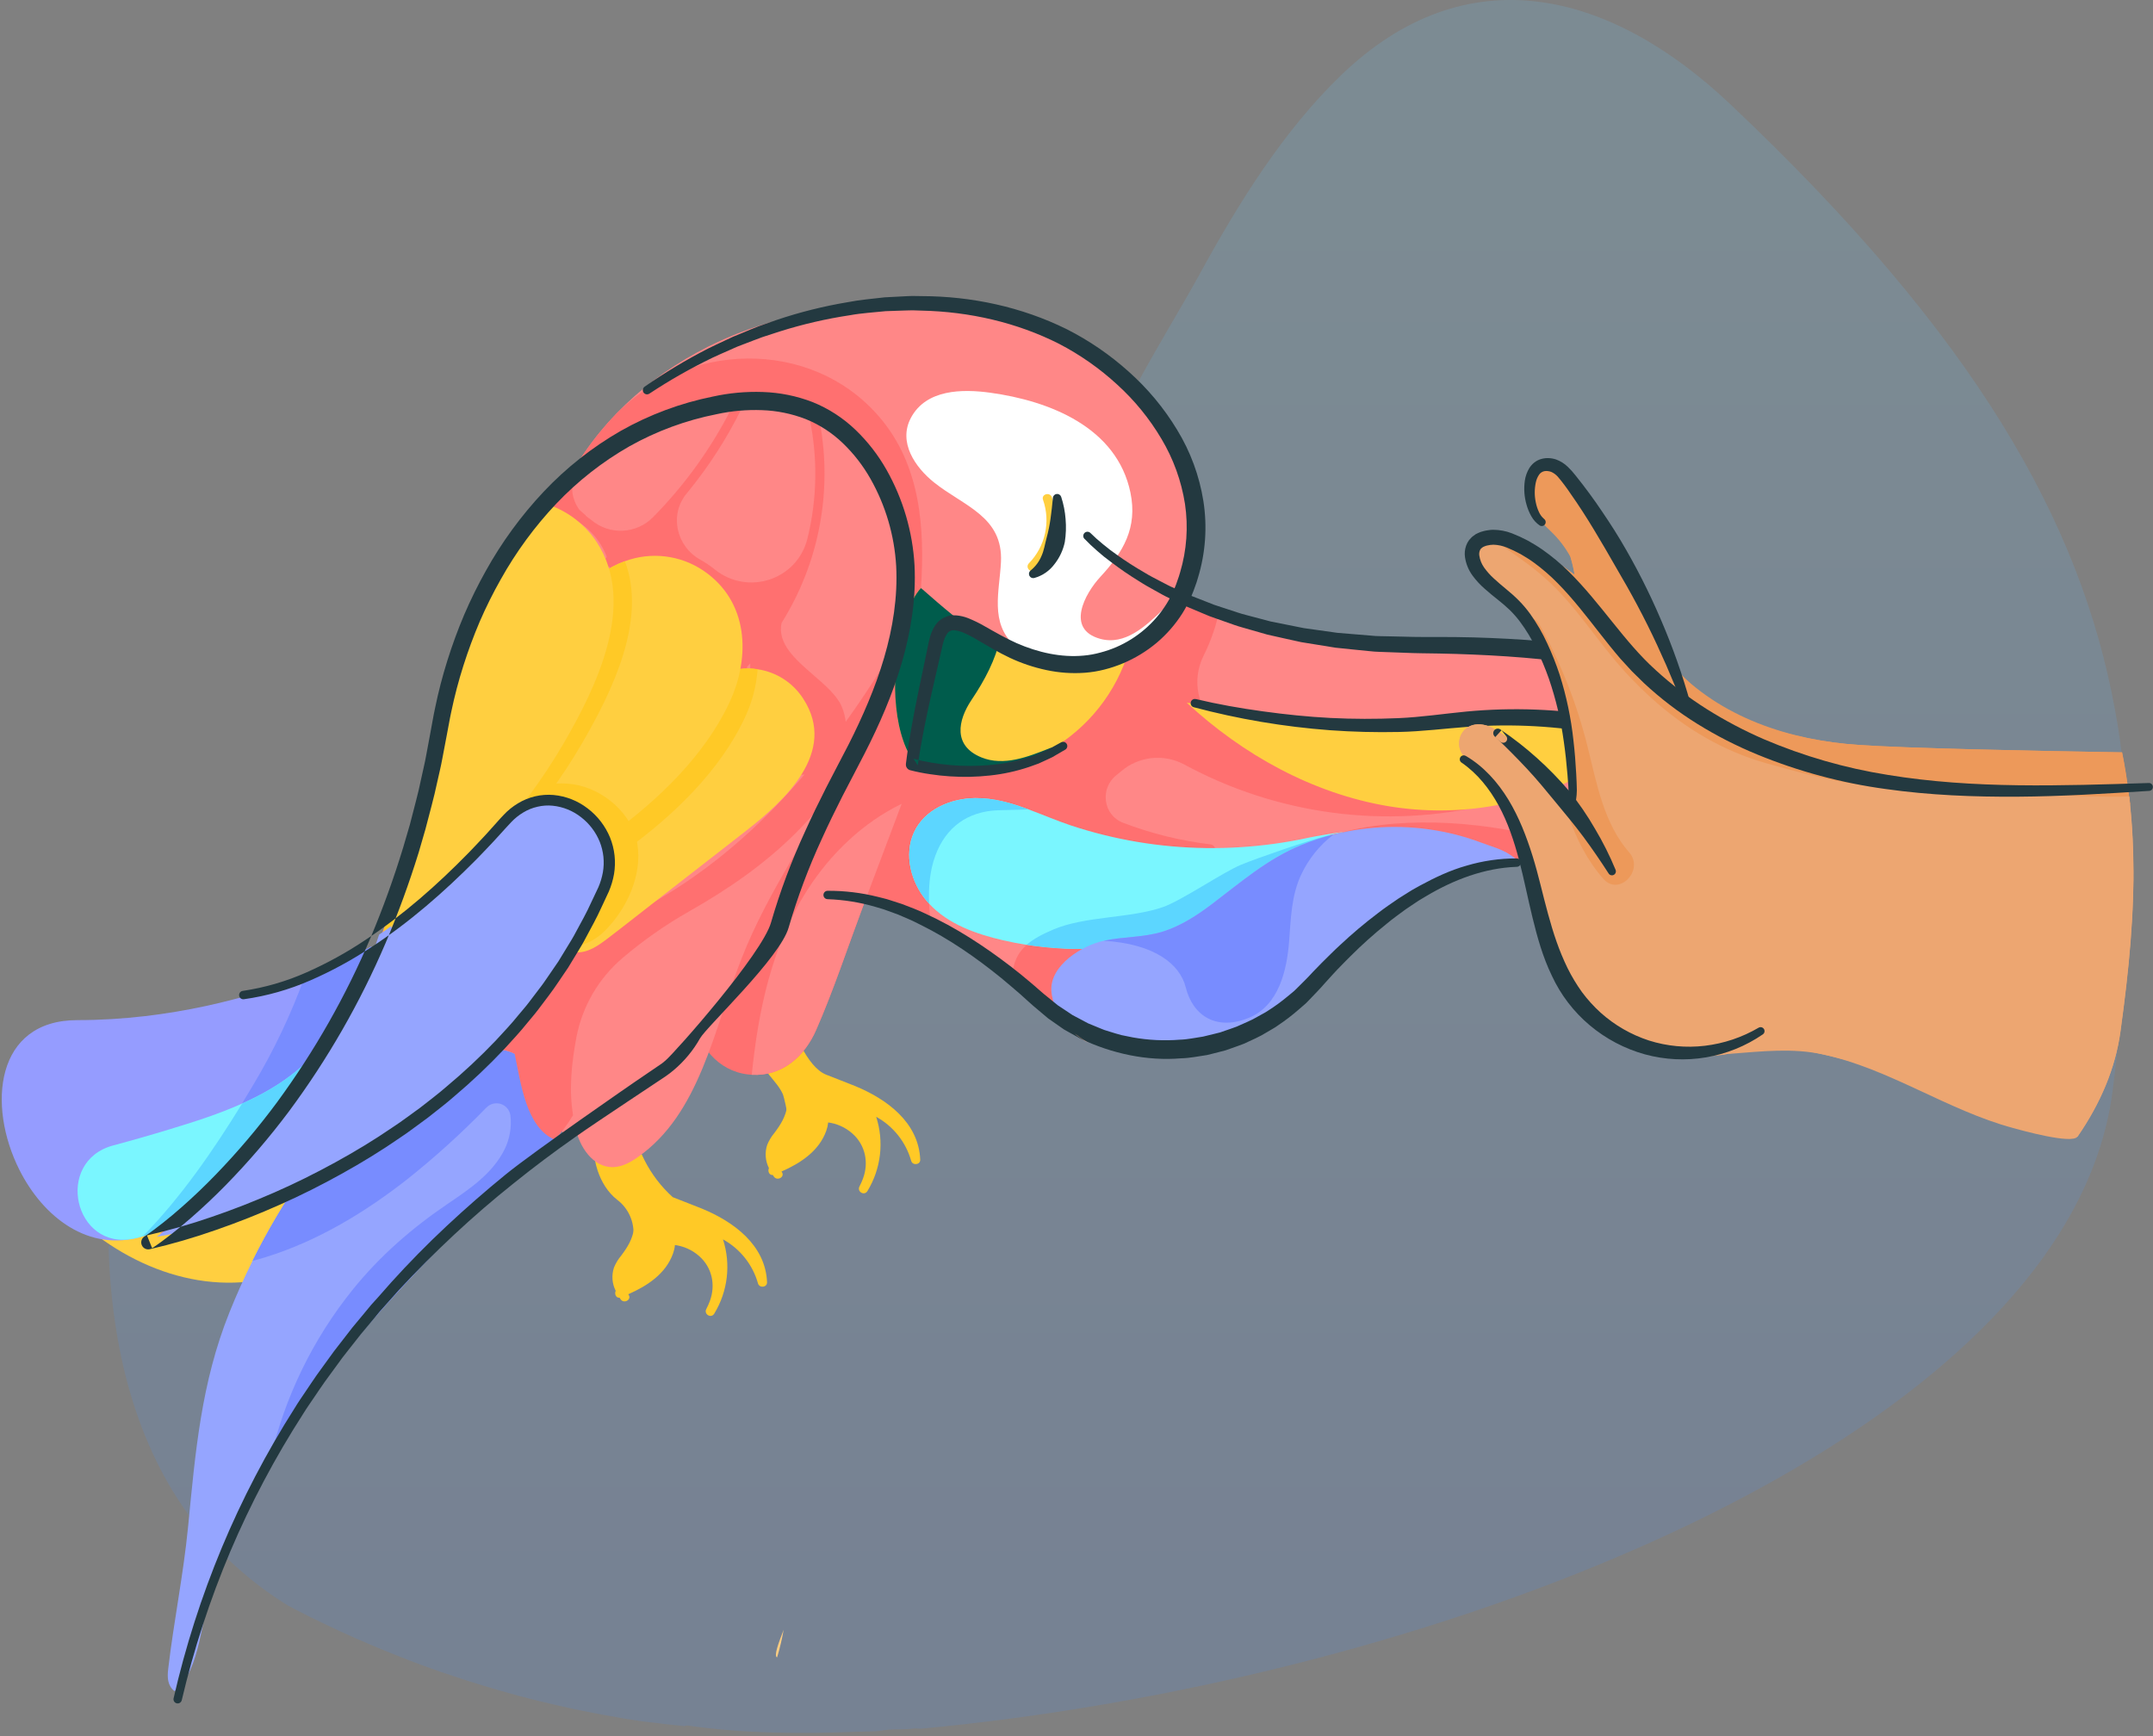 <svg width="372" height="300" viewBox="0 0 372 300" fill="none" xmlns="http://www.w3.org/2000/svg">
<rect x="0" y="0" width="372" height="300" fill="#808080" stroke="none"/>
<path opacity="0.152" fill-rule="evenodd" clip-rule="evenodd" d="M367.738 156.905C367.697 158.617 367.611 160.333 367.525 162.062C367.175 168.795 366.556 175.631 365.728 182.674C365.516 184.577 365.277 186.463 365.038 188.377C363.957 196.992 360.769 205.234 355.865 213.072C326.855 259.391 237.1 291.443 159.133 298.718C158.783 298.751 158.444 298.652 158.093 298.685C156.773 298.809 155.483 298.85 154.159 298.85C153.175 298.85 152.194 299.119 151.21 299.164C150.225 299.21 149.271 299.206 148.316 299.239C137.961 299.652 128.128 299.528 118.858 298.172H118.69C118.537 298.172 118.366 298.279 118.213 298.267C116.568 298.081 114.924 297.949 113.309 297.713C112.888 297.667 112.481 297.638 112.06 297.576L110.975 297.444C110.3 297.336 109.625 297.25 108.965 297.142C108.894 297.142 108.812 297.117 108.712 297.101L108.376 297.055L107.31 296.869C105.37 296.542 103.446 296.183 101.563 295.81C101.142 295.715 100.736 295.641 100.325 295.562C98.949 295.281 97.585 294.987 96.224 294.661C95.97 294.615 95.716 294.553 95.478 294.491C94.102 294.181 92.737 293.838 91.376 293.494C91.067 293.416 90.742 293.337 90.436 293.246C90.213 293.184 90 293.139 89.791 293.089C89.355 292.965 88.934 292.853 88.512 292.729C87.092 292.34 85.675 291.935 84.269 291.513C81.853 290.798 79.466 290.033 77.076 289.206C76.796 289.111 76.528 289.02 76.259 288.941C75.67 288.738 75.092 288.527 74.518 288.316C73.28 287.878 72.046 287.427 70.823 286.96L68.585 286.071C67.041 285.479 65.509 284.83 63.976 284.185C63.26 283.887 62.556 283.577 61.855 283.267C61.687 283.205 61.519 283.126 61.347 283.048L60.84 282.812C60.195 282.531 59.546 282.237 58.916 281.956C57.876 281.472 56.865 280.988 55.855 280.508C54.322 279.793 52.793 279.028 51.276 278.234C50.742 277.952 50.22 277.688 49.702 277.406C43.519 273.587 37.969 268.623 33.295 262.729C23.402 249.644 19.245 232.832 18.752 215.317C25.595 215.284 72.642 201.591 75.368 200.408C77.769 199.366 80.13 198.274 82.453 197.166C91.418 192.793 100.093 187.723 108.413 181.992C117.494 175.71 126.212 168.804 134.515 161.313C146.556 150.561 158.007 138.737 169.567 126.288C177.7 117.516 195.374 117.748 197.761 103.339C199.025 95.721 195.33 88.724 188.04 88.008C190.076 75.059 200.949 58.918 207.173 47.561C213.985 35.096 221.67 22.71 231.645 13.065C253.321 -7.907 278.103 -1.658 298.795 17.85C341.442 58.107 359.478 90.25 365.407 122.504C366.052 125.978 366.56 129.423 366.899 132.88C366.985 133.488 367.041 134.063 367.097 134.659C367.447 138.29 367.671 141.921 367.757 145.581C367.784 146.546 367.798 147.511 367.798 148.476C367.865 151.28 367.824 154.068 367.738 156.905Z" fill="url(#paint0_linear)"/>
<path fill-rule="evenodd" clip-rule="evenodd" d="M106.385 223.059C106.124 223.58 106.439 224.322 107.047 224.24L107.238 224.528C107.825 225.361 109.201 224.564 108.608 223.728L108.557 223.643C111.83 222.202 115.022 220.127 116.283 216.619C117.681 212.732 114.668 210.345 110.971 211.469C110.787 211.52 110.63 211.639 110.532 211.802C110.336 211.711 110.108 211.718 109.918 211.82C109.728 211.923 109.596 212.109 109.564 212.323C109.231 214.204 108.457 215.474 107.329 216.973C106.812 217.589 106.393 218.28 106.088 219.024C105.641 220.354 105.747 221.809 106.385 223.059Z" fill="#FFC926"/>
<path fill-rule="evenodd" clip-rule="evenodd" d="M132.861 201.854C132.601 202.375 132.916 203.117 133.524 203.035L133.714 203.323C134.301 204.156 135.678 203.359 135.085 202.523L135.033 202.438C138.307 200.996 141.498 198.921 142.76 195.414C144.157 191.527 141.144 189.14 137.447 190.264C137.264 190.315 137.107 190.434 137.009 190.597C136.813 190.506 136.585 190.513 136.395 190.615C136.204 190.718 136.073 190.904 136.041 191.118C135.708 192.999 134.933 194.269 133.805 195.768C133.288 196.383 132.87 197.075 132.565 197.819C132.117 199.149 132.224 200.604 132.861 201.854Z" fill="#FFC926"/>
<path fill-rule="evenodd" clip-rule="evenodd" d="M143.785 154.438C144.856 155.347 146.777 155.365 148.484 155.42C148.771 155.42 149.046 155.441 149.309 155.456C152.316 155.657 155.267 156.375 158.031 157.577C158.947 157.964 159.843 158.386 160.72 158.843C165.068 161.09 169.004 164.123 172.758 167.246C173.006 167.458 173.26 167.664 173.511 167.876L174.885 169.033C177.42 171.153 180.027 173.313 182.732 175.246C187.848 178.899 193.344 181.783 199.531 182.292C210.764 183.201 220.844 176.012 229.238 168.479C230.331 167.491 231.356 166.492 232.415 165.489C234.263 163.823 236.121 162.157 238.012 160.53C242.047 157.095 246.24 153.911 250.881 151.691C252.788 150.769 254.78 150.032 256.828 149.492C258.586 149.034 260.459 149.055 262.274 148.525C264.463 148.486 266.554 147.611 268.122 146.081C268.369 145.853 268.602 145.61 268.82 145.354C270.663 143.264 271.706 140.456 272.798 138.041C273.639 136.184 274.493 134.309 275.488 132.516C276.442 130.738 277.633 129.097 279.027 127.639C279.572 127.04 280.15 126.472 280.758 125.937C280.937 125.788 281.126 125.651 281.324 125.528C281.584 125.367 282.987 124.792 283.018 124.792L283.16 124.61C284.197 123.453 286.808 120.52 286.488 118.809C285.804 115.044 276.166 113.232 273.177 112.732C263.841 111.184 254.293 112.251 244.83 112.069C233.174 111.857 221.5 109.703 210.697 105.371C208.595 104.529 206.528 103.603 204.495 102.594C199.147 99.931 194.052 96.681 188.413 94.718C186.677 94.108 184.889 93.657 183.071 93.37C178.929 92.728 174.679 93.052 170.991 94.96C164.423 98.353 161.183 105.783 158.436 112.654C158.436 113.92 157.124 115.94 156.639 117.134C155.936 118.899 155.23 120.665 154.522 122.432C153.11 125.964 151.698 129.498 150.287 133.034C147.894 139.014 144.182 145.033 143.026 151.418C142.763 152.939 143.093 153.866 143.785 154.438Z" fill="#FF8787"/>
<path fill-rule="evenodd" clip-rule="evenodd" d="M12.025 209.446C21.8 219.033 35.924 224.573 49.411 220.048C61.478 215.992 69.804 203.705 66.939 190.967C70.018 188.69 72.954 186.225 75.73 183.585C76.477 182.879 75.349 181.768 74.608 182.461C71.853 185.076 68.941 187.518 65.886 189.774C65.645 189.82 65.437 189.972 65.32 190.189C49.955 201.359 31.567 207.6 12.585 208.088C12.268 208.096 11.985 208.291 11.864 208.585C11.743 208.878 11.806 209.216 12.025 209.446Z" fill="#FFCF40"/>
<path fill-rule="evenodd" clip-rule="evenodd" d="M147.222 151.139C147.344 152.637 147.774 154.094 148.483 155.419C148.771 155.419 149.046 155.44 149.309 155.455C152.316 155.657 155.266 156.374 158.031 157.576C158.947 157.964 159.843 158.386 160.72 158.842C160.636 157.933 160.566 157.025 160.53 156.137C160.382 155.977 160.227 155.807 160.091 155.637C157.429 152.466 156.134 147.737 157.925 143.823C159.807 139.719 164.517 137.865 168.801 137.901C170.289 139.655 172.376 140.728 174.549 141.654C178.082 143.151 181.682 144.559 185.324 145.768C193.102 148.355 201.358 149.67 209.393 147.477C210.325 147.222 210.019 146.013 209.181 145.914C204.005 145.294 198.925 144.04 194.055 142.179C190.576 140.849 189.989 136.214 192.924 133.921C193.172 133.719 193.418 133.517 193.662 133.315L193.716 133.27C196.749 130.684 201.051 130.212 204.571 132.079C220.653 140.812 239.389 143.293 257.185 139.046C258.187 138.801 257.757 137.292 256.762 137.514C240.377 141.149 222.879 136.387 210.343 125.5C206.888 122.476 205.895 117.505 207.923 113.383L207.953 113.319C209.216 110.793 210.142 108.112 210.706 105.343C208.604 104.501 206.537 103.575 204.504 102.566C199.156 99.903 194.061 96.653 188.422 94.69C186.686 94.08 184.897 93.629 183.08 93.342C176.727 95.998 170.722 99.77 166.16 104.995C160.896 111.017 158.022 118.569 155.136 125.918C153.349 130.548 151.553 135.161 149.748 139.755C148.335 143.39 146.889 147.174 147.222 151.139Z" fill="#FF7070"/>
<path fill-rule="evenodd" clip-rule="evenodd" d="M160.091 155.647C160.233 155.816 160.394 155.986 160.53 156.146C163.818 159.721 168.716 161.417 173.329 162.483C174.675 162.797 176.029 163.058 177.392 163.268C186.244 164.625 195.284 164.062 203.899 161.617C213.68 158.867 222.879 153.308 230.566 146.713C231.002 146.338 231.35 145.738 231.138 145.199C230.926 144.66 233.936 143.787 233.168 143.736C231.982 143.645 226.848 144.59 226.21 144.732C224.213 145.178 222.187 145.529 220.16 145.808C216.242 146.35 212.289 146.596 208.334 146.544C200.404 146.443 192.537 145.123 185.007 142.63C182.571 141.818 180.139 140.758 177.677 139.852C174.7 138.75 171.666 137.868 168.489 137.911C164.29 137.962 159.755 139.825 157.919 143.833C156.134 147.746 157.426 152.478 160.091 155.647Z" fill="#7AF6FF"/>
<path fill-rule="evenodd" clip-rule="evenodd" d="M234.387 146.95C240.089 147.706 245.646 149.305 250.878 151.697C252.785 150.775 254.777 150.038 256.825 149.498C258.583 149.04 260.456 149.062 262.271 148.531C264.46 148.492 266.551 147.618 268.119 146.087C268.366 145.859 268.6 145.616 268.817 145.36C257.712 142.094 243.269 140.816 231.97 143.815C231.668 143.894 234.142 145.154 234.088 145.381C233.389 145.584 233.501 146.835 234.387 146.95Z" fill="#FF7070"/>
<path fill-rule="evenodd" clip-rule="evenodd" d="M160.091 155.646C160.233 155.816 160.394 155.986 160.53 156.146C160.424 153.326 160.63 150.515 161.61 147.852C163.425 142.933 167.197 140.213 172.398 140.016C174.213 139.946 175.952 139.952 177.683 139.861C174.706 138.759 171.672 137.877 168.495 137.919C164.296 137.971 159.761 139.834 157.925 143.842C156.134 147.746 157.426 152.478 160.091 155.646Z" fill="#5CD6FF"/>
<path fill-rule="evenodd" clip-rule="evenodd" d="M205.055 121.435C214.763 130.428 226.818 137.12 239.863 139.307C252.064 141.336 265.105 139.201 275.497 132.552C276.447 130.761 277.636 129.108 279.03 127.638C279.575 127.039 280.153 126.471 280.761 125.936C274.105 123.816 262.969 123.285 256.713 123.894C249.925 124.558 243.185 125.881 236.363 125.866C225.814 125.863 215.54 122.655 205.055 121.435Z" fill="#FFCF40"/>
<path fill-rule="evenodd" clip-rule="evenodd" d="M174.881 169.042C182.211 175.191 190.485 180.801 199.942 181.583C211.175 182.491 220.84 176.027 229.235 168.49C230.327 167.503 231.353 166.503 232.412 165.501C234.26 163.835 236.117 162.169 238.008 160.542C239.745 156.22 240.906 151.688 241.46 147.062C241.548 146.753 241.371 146.432 241.064 146.341C241.035 145.969 240.722 145.684 240.35 145.69C240.286 145.334 239.985 145.069 239.624 145.054C232.278 144.587 236.387 142.657 229.504 144.369C230.273 144.423 230.914 144.651 231.135 145.211C231.356 145.771 230.999 146.341 230.563 146.726C222.873 153.323 213.676 158.879 203.896 161.629C195.281 164.073 186.243 164.635 177.392 163.277C175.879 164.604 175.005 166.306 174.887 168.893C174.887 168.936 174.881 168.987 174.881 169.042Z" fill="#FF7070"/>
<path fill-rule="evenodd" clip-rule="evenodd" d="M177.389 163.265C186.242 164.623 195.282 164.061 203.899 161.617C213.679 158.866 222.879 153.308 230.566 146.713C231.002 146.338 231.35 145.738 231.138 145.199C230.926 144.659 230.276 144.408 229.507 144.356C229.45 144.356 229.386 144.384 229.329 144.399C226.273 145.162 217.304 148.234 214.396 149.445C211.214 150.781 204.207 155.586 200.952 156.737C195.28 158.73 187.439 158.251 181.866 160.675C180.06 161.453 178.545 162.247 177.389 163.265Z" fill="#5CD6FF"/>
<path fill-rule="evenodd" clip-rule="evenodd" d="M30.155 292.227L30.255 292.148C34.687 288.75 34.893 278.82 36.675 273.785C39.322 266.288 42.68 259.062 46.703 252.205C54.938 238.15 65.529 226.197 77.908 213.61C82.446 208.997 87.317 204.826 92.157 200.555C93.457 199.422 94.692 198.216 95.857 196.944C97.056 195.646 98.114 194.225 99.012 192.703C99.7 191.531 100.247 190.281 100.643 188.98C100.889 188.17 101.064 187.34 101.166 186.499C101.485 183.987 100.924 181.442 99.578 179.299C96.797 174.825 91.004 172.425 85.81 174.479C85.683 173.722 85.556 172.965 85.429 172.21C85.259 171.202 83.729 171.659 83.892 172.662C83.934 172.922 83.983 173.24 84.025 173.504C83.892 173.41 83.722 173.455 83.571 173.455H83.408C83.211 172.925 82.803 172.807 82.376 173.101C73.456 179.23 65.429 186.571 58.526 194.911C56.434 197.452 54.452 200.077 52.578 202.787C49.227 207.6 46.235 212.654 43.623 217.906C42.177 220.806 40.85 223.764 39.642 226.781C34.747 238.989 33.761 250.927 32.488 263.922C31.683 272.141 30.019 280.189 29.063 288.392C28.884 289.883 28.939 291.288 30.155 292.227Z" fill="#95A5FF"/>
<path fill-rule="evenodd" clip-rule="evenodd" d="M84.031 191.406C84.674 190.725 85.651 190.476 86.541 190.767C87.431 191.058 88.073 191.837 88.191 192.766C88.428 194.78 88.074 196.819 87.171 198.634C85.09 202.811 81.121 205.468 77.376 208.009C71.222 212.183 65.671 216.991 60.985 222.798C54.059 231.38 49.175 241.428 46.703 252.181C54.938 238.126 65.529 226.172 77.908 213.586C82.446 208.973 87.316 204.801 92.157 200.53C95.769 197.343 99.251 193.615 100.646 188.956C98.655 184.539 94.311 182.291 89.858 182.594C88.094 181.501 86.427 181.046 85.208 181.731C79.923 184.712 74.822 188.092 69.761 191.518C64.062 195.374 58.407 199.285 52.578 202.766C49.227 207.579 46.235 212.632 43.623 217.884C44.422 217.678 45.224 217.448 46.016 217.2C54.892 214.428 63.072 209.518 70.502 203.668C75.256 199.877 79.765 195.788 84.001 191.424L84.031 191.406Z" fill="#788CFF"/>
<path fill-rule="evenodd" clip-rule="evenodd" d="M129.92 171.235C130.526 170.108 134.434 165.507 135.511 168.097C136.213 169.784 135.632 172.84 136.116 174.782C136.909 177.887 139.401 184.342 142.705 185.687C144.52 186.423 146.29 187.066 147.742 187.665C153.23 189.928 158.73 193.939 158.999 200.388C159.035 201.297 157.686 201.448 157.438 200.6C156.521 197.352 154.342 194.607 151.387 192.982C152.779 197.277 152.227 201.966 149.875 205.819C149.339 206.701 148.026 205.919 148.504 205.013C148.734 204.574 148.936 204.121 149.109 203.656C150.144 200.879 149.515 197.846 147.27 195.868C146.048 194.784 144.519 194.108 142.896 193.933C142.012 193.854 141.122 193.998 140.309 194.354C138.988 193.41 137.491 192.742 135.907 192.388C136.155 192.442 135.396 189.359 135.281 189.113C134.731 187.874 133.808 186.884 132.976 185.839C131.161 183.552 129.603 181.186 129.043 178.266C128.632 175.985 128.804 173.331 129.92 171.235Z" fill="#FFC926"/>
<path fill-rule="evenodd" clip-rule="evenodd" d="M181.658 171.15C181.709 172.21 182.102 173.643 182.729 175.254C187.844 178.907 193.341 181.791 199.528 182.3C210.76 183.209 220.84 176.021 229.235 168.487C230.327 167.499 231.353 166.5 232.412 165.491C234.26 163.825 236.118 162.159 238.008 160.532C243.696 155.686 249.707 151.402 256.822 149.545C257.702 149.328 258.592 149.16 259.49 149.04C259.929 148.976 260.368 148.903 260.806 148.837C261.051 148.797 261.853 148.909 262.016 148.667C262.134 148.482 261.054 147.798 260.867 147.67C259.384 146.689 257.696 146.277 256.054 145.653C254.569 145.09 253.054 144.612 251.516 144.22C245.349 142.654 238.913 142.474 232.669 143.693C231.904 143.842 231.145 144.013 230.391 144.205C228.509 144.679 226.663 145.287 224.867 146.022C218.989 148.425 214.439 152.417 209.438 156.198C206.828 158.17 204.053 159.993 200.913 160.981C197.585 162.02 194.055 161.844 190.673 162.577C190.668 162.579 190.663 162.579 190.658 162.577C186.958 163.383 181.446 166.782 181.658 171.15Z" fill="#95A5FF"/>
<path fill-rule="evenodd" clip-rule="evenodd" d="M106.56 82.834C111.981 113.477 116.67 144.208 120.037 175.154C119.978 175.28 119.953 175.419 119.964 175.557C120.376 180.622 124.058 185.075 129.252 185.663C129.47 185.69 129.681 185.705 129.893 185.717C135.103 186.02 139.002 182.603 141.023 177.966C144.069 170.998 146.468 163.671 149.14 156.555C151.358 150.674 153.577 144.789 155.795 138.898C155.952 138.462 156.119 138.035 156.282 137.598C156.44 137.565 156.58 137.474 156.675 137.344L159.534 133.833C159.68 133.724 159.786 133.571 159.837 133.397C159.945 133.158 159.932 132.882 159.8 132.655C158.333 123.443 163.322 114.783 163.543 105.656C163.875 92.024 155.553 79.456 143.08 74.17C130.958 69.02 116.957 71.698 107.289 80.438C107.026 80.396 106.759 80.478 106.566 80.661C106.372 80.844 106.274 81.106 106.3 81.371C106.251 81.419 106.206 81.461 106.157 81.504C105.96 81.712 105.89 82.011 105.973 82.286C106.056 82.561 106.28 82.77 106.56 82.834Z" fill="#FF7070"/>
<path fill-rule="evenodd" clip-rule="evenodd" d="M103.919 192.633C105.613 189.47 108.457 187.311 109.101 192.936C109.703 198.297 112.241 203.252 116.238 206.87C118.053 207.606 119.823 208.248 121.275 208.848C126.762 211.111 132.262 215.122 132.532 221.571C132.568 222.48 131.219 222.631 130.97 221.783C130.054 218.535 127.874 215.79 124.92 214.164C126.312 218.46 125.759 223.149 123.407 227.002C122.872 227.884 121.559 227.102 122.037 226.196C122.266 225.757 122.469 225.304 122.642 224.839C123.677 222.062 123.047 219.029 120.803 217.051C119.581 215.967 118.052 215.291 116.428 215.116C115.545 215.036 114.655 215.181 113.842 215.537C112.521 214.593 111.024 213.925 109.44 213.571C109.632 211.155 108.586 208.808 106.663 207.337L106.593 207.282C103.474 204.819 102.14 200.097 102.661 196.144C102.877 194.91 103.303 193.723 103.919 192.633Z" fill="#FFC926"/>
<path fill-rule="evenodd" clip-rule="evenodd" d="M27.635 213.189C49.241 208.681 65.986 192.59 85.214 181.74C86.754 180.876 89.011 181.825 91.264 183.6C95.061 186.562 96.471 192.284 97.012 195.189C97.717 197.664 99.432 194.814 99.432 194.844C100.08 198.176 102.479 201.732 105.876 201.684C107.443 201.663 108.901 200.872 110.175 199.972C120.936 192.463 123.313 177.923 128.099 165.706C132.785 153.735 140.406 143.181 146.586 131.903C157.94 111.172 164.505 74.467 131.823 70.168C119.214 68.508 106.436 74.43 97.52 83.497C88.605 92.563 83.09 104.477 79.16 116.588C75.231 128.698 72.711 141.227 68.802 153.344C66.534 160.44 63.714 167.348 60.368 174.003C52.578 189.485 41.778 203.353 27.635 213.189Z" fill="#FF8787"/>
<path fill-rule="evenodd" clip-rule="evenodd" d="M154.709 120.55C154.948 124.915 155.986 128.911 157.735 131.383V131.404C157.735 131.801 157.828 132.313 158.358 132.458C173.585 136.792 189.541 128.458 194.706 113.474C194.777 113.302 194.777 113.109 194.706 112.938C194.679 112.723 194.558 112.53 194.376 112.413C194.193 112.296 193.968 112.266 193.762 112.332C193.493 112.408 193.223 112.471 192.951 112.535C192.231 112.717 191.438 113.489 190.679 113.765C189.775 114.085 188.837 114.298 187.884 114.401C186.016 114.609 184.128 114.562 182.272 114.262C178.908 113.741 175.287 112.692 172.839 110.206C172.627 109.997 172.425 109.777 172.234 109.548C171.327 108.43 170.555 107.194 169.593 106.122C169.255 105.75 168.577 105.013 168.063 105.516C168.014 105.565 167.972 105.622 167.927 105.671C167.694 105.771 159.153 101.409 159.087 101.645C157.139 103.787 156.382 107.07 155.566 110.457C154.802 113.763 154.514 117.162 154.709 120.55Z" fill="#FFCF40"/>
<path fill-rule="evenodd" clip-rule="evenodd" d="M27.635 213.189C36.617 211.317 44.749 207.434 52.581 202.775C63.584 196.211 73.975 188.077 85.211 181.74C86.213 181.177 87.51 181.386 88.917 182.079C89.976 187.026 90.88 194.854 95.86 196.941C97.059 195.643 98.117 194.222 99.015 192.7C98.283 188.256 98.749 183.77 99.581 179.296L99.596 179.217C100.629 173.844 103.474 168.99 107.655 165.467C111.188 162.463 114.996 159.799 119.03 157.513C125.658 153.763 131.942 149.452 137.384 144.051C142.999 138.483 147.397 131.849 151.736 125.27C152.758 123.728 153.768 122.153 154.706 120.541C154.522 117.155 154.822 113.759 155.596 110.457C155.55 110.449 155.504 110.438 155.46 110.424C144.148 129.347 130.91 145.978 111.936 156.468C111.606 155.541 106.348 153.054 106.085 153.847C106.052 153.947 106.016 154.044 105.985 154.15C105.879 154.049 105.744 153.984 105.598 153.966C88.007 151.085 72.983 162.947 60.365 174.004C52.578 189.486 41.778 203.354 27.635 213.189Z" fill="#FF7070"/>
<path fill-rule="evenodd" clip-rule="evenodd" d="M154.709 120.55C154.948 124.915 155.986 128.911 157.735 131.383V131.404C157.735 131.801 157.828 132.313 158.358 132.458C166.312 134.726 174.849 133.581 181.927 129.299C181.746 129.213 181.537 129.213 181.355 129.299C177.701 130.741 173.454 132.47 169.557 130.874C164.647 128.868 165.47 124.513 167.863 120.941C170.214 117.442 172.005 113.989 172.852 110.203C172.639 109.994 172.437 109.774 172.247 109.545C171.339 108.427 170.568 107.192 169.606 106.119C169.267 105.747 168.589 105.011 168.075 105.513C168.026 105.562 167.984 105.619 167.939 105.668C167.706 105.768 159.166 101.406 159.099 101.642C157.151 103.784 156.394 107.067 155.578 110.454C154.81 113.761 154.517 117.161 154.709 120.55Z" fill="#005C4C"/>
<path fill-rule="evenodd" clip-rule="evenodd" d="M98.737 85.199C98.894 84.875 99.067 84.563 99.23 84.245C99.406 84.529 99.743 84.668 100.068 84.59C110.656 82.407 121.618 82.861 131.99 85.911C141.247 88.619 149.116 93.366 156.443 99.343C157.342 100.08 158.236 100.834 159.123 101.605C159.241 101.702 159.35 101.802 159.468 101.908C166.102 107.718 173.335 113.977 182.459 115C190.174 115.864 197.815 112.153 202.387 105.964C212.902 91.727 204.982 72.961 191.916 63.689C184.217 58.236 174.918 55.374 165.66 53.98C155.995 52.523 146.051 52.644 136.497 54.828C131.569 55.95 126.795 57.666 122.279 59.939C111.872 65.161 103.024 73.307 97.645 83.827L97.36 84.4C96.91 85.308 98.283 86.111 98.737 85.199Z" fill="#FF8787"/>
<path fill-rule="evenodd" clip-rule="evenodd" d="M161.389 83.364C166.513 87.469 173.341 89.235 172.948 97.129C172.7 102.176 170.988 107.607 175.262 111.521C183.279 118.864 195.619 114.008 202.408 107.216C202.595 107.023 202.671 106.747 202.61 106.484C202.549 106.221 202.359 106.008 202.105 105.917C202.037 105.637 201.827 105.414 201.551 105.33C201.276 105.246 200.977 105.313 200.765 105.508C197.942 108.195 194.367 111.566 190.095 110.391C184.075 108.725 187.448 102.56 190.149 99.649C194.109 95.375 196.557 91.186 195.329 85.164C193.008 73.829 181.316 69.257 171.075 67.858C166.262 67.201 160.03 67.252 157.392 72.196C155.136 76.418 158.125 80.756 161.389 83.364Z" fill="white"/>
<path fill-rule="evenodd" clip-rule="evenodd" d="M94.689 86.656L94.747 86.593C96.345 85.825 97.417 84.066 98.385 82.478L98.385 82.478C98.613 82.103 98.835 81.738 99.058 81.397C99.144 81.276 99.202 81.136 99.227 80.989C101.151 77.768 103.414 74.764 105.979 72.028C118.159 59.003 140.067 58.173 151.962 72.08C159.054 80.374 159.807 91.164 159.132 101.614C158.249 100.841 157.355 100.087 156.452 99.352C155.463 88.534 151.581 77.541 141.628 72.861C143.881 84.871 141.53 97.289 135.042 107.639C134.268 111.215 137.465 113.983 140.573 116.675C142.613 118.442 144.615 120.175 145.431 122.083C147.025 125.821 146.169 130.667 142.488 132.824C139.045 134.851 134.819 133.878 132.764 130.449C130.096 125.999 129.491 119.88 129.633 114.631C129.547 114.722 129.461 114.815 129.376 114.908L129.376 114.909C129.288 115.004 129.2 115.099 129.11 115.194C129.1 115.259 129.091 115.323 129.082 115.387C129.073 115.456 129.064 115.524 129.053 115.591C128.91 116.376 127.945 116.285 127.619 115.73C127.413 115.587 127.291 115.352 127.291 115.102C127.291 114.851 127.413 114.617 127.619 114.473C127.623 114.461 127.631 114.45 127.64 114.44C128.402 109.069 126.992 103.517 122.799 99.858C118.355 95.986 112.145 95.414 106.917 97.879C106.987 98.231 107.044 98.579 107.087 98.934C107.201 99.951 105.613 99.942 105.498 98.934C105.456 98.594 105.401 98.261 105.335 97.931C104.573 98.261 103.937 96.992 104.73 96.434C104.766 96.344 104.793 96.271 104.824 96.174C103.294 92.162 99.785 89.239 95.567 88.465C95.285 88.438 95.052 88.233 94.992 87.956C94.742 87.86 94.557 87.647 94.496 87.386C94.436 87.126 94.508 86.853 94.689 86.656ZM121.042 96.74C121.841 97.179 122.601 97.686 123.314 98.255C123.335 98.273 123.358 98.291 123.38 98.308L123.38 98.308C123.403 98.326 123.426 98.343 123.447 98.361C129.171 103.023 137.756 100.221 139.514 93.048C141.205 86.187 141.318 79.03 139.843 72.119C139.187 71.874 138.515 71.659 137.811 71.468C134.684 70.643 131.451 70.292 128.221 70.429C125.617 75.733 122.404 80.714 118.646 85.272C115.599 88.94 116.837 94.429 121.042 96.74ZM100.129 88.101C99.775 87.639 99.49 87.129 99.281 86.587L99.284 86.571C97.759 82.725 100.748 80.856 103.549 79.104C103.931 78.865 104.309 78.629 104.672 78.389C106.851 76.977 109.128 75.721 111.485 74.633C116.181 72.415 121.227 71.031 126.396 70.544C122.872 77.486 118.295 83.84 112.828 89.379C109.955 92.286 105.338 92.507 102.201 89.888C101.898 89.649 101.596 89.416 101.293 89.198C101.293 89.125 100.924 88.807 100.598 88.526C100.382 88.341 100.185 88.171 100.129 88.101Z" fill="#FF7070"/>
<path fill-rule="evenodd" clip-rule="evenodd" d="M129.891 185.718C135.1 186.021 139 182.604 141.02 177.966C144.067 170.999 146.466 163.671 149.137 156.556C151.356 150.675 153.574 144.789 155.792 138.898C149.137 142.128 143.537 147.477 139.487 153.805C133.397 163.314 131.013 174.561 129.891 185.718Z" fill="#FF8787"/>
<path fill-rule="evenodd" clip-rule="evenodd" d="M99.463 164.55C101.58 164.725 103.45 163.338 105.044 162.126C107.664 160.139 110.239 158.079 112.84 156.068C118.179 151.916 123.514 147.764 128.847 143.612C135.541 138.396 144.765 129.98 138.812 120.781C137.048 117.997 134.159 116.123 130.901 115.649C126.741 115.039 122.572 116.692 119.956 119.987C111.715 126.042 105.014 133.955 100.395 143.085C99.001 145.823 97.788 148.651 96.764 151.548C94.734 157.434 93.76 164.077 99.463 164.55Z" fill="#FFCF40"/>
<path fill-rule="evenodd" clip-rule="evenodd" d="M96.758 151.533C100.93 151.908 104.896 149.23 108.106 146.91C116.235 141.018 124.4 133.239 128.701 124.003C129.946 121.375 130.693 118.538 130.904 115.637C126.744 115.027 122.575 116.679 119.959 119.974C111.718 126.03 105.017 133.942 100.398 143.072C99.001 145.809 97.785 148.636 96.758 151.533Z" fill="#FFC926"/>
<path fill-rule="evenodd" clip-rule="evenodd" d="M87.283 141.34C87.386 142.639 87.759 143.902 88.378 145.048C89.463 147.152 91.518 148.581 93.866 148.862C98.129 149.365 102.185 146.629 105.459 144.26C113.587 138.369 121.752 130.59 126.054 121.354C129.739 113.438 129.306 103.902 121.574 98.635C117.57 95.911 112.498 95.295 107.96 96.981C104.963 98.06 102.347 99.995 100.437 102.548C100.233 102.783 100.233 103.132 100.437 103.366C100.416 104.417 100.4 105.459 100.379 106.511C100.379 106.602 100.393 106.693 100.422 106.78L92.638 124.804C90.478 129.787 86.787 135.706 87.283 141.34Z" fill="#FFCF40"/>
<path fill-rule="evenodd" clip-rule="evenodd" d="M71.607 145.172C71.607 145.172 77.609 147.647 84.313 140.931C88.094 137.145 93.712 134.703 99.103 135.533C104.246 136.324 109.274 140.607 110.127 145.86C111.001 151.258 108.275 157.068 104.551 160.8C96.795 168.567 85.88 157.992 85.88 157.992L66.158 161.063L71.607 145.172Z" fill="#FFC926"/>
<path fill-rule="evenodd" clip-rule="evenodd" d="M87.284 141.339C87.386 142.638 87.759 143.901 88.379 145.047C93.011 139.97 97.091 134.414 100.549 128.471C105.595 119.787 111.891 107.191 107.964 96.968C104.963 98.049 102.346 99.99 100.437 102.548C100.234 102.782 100.234 103.131 100.437 103.365C100.416 104.417 100.401 105.459 100.38 106.51C100.379 106.601 100.394 106.692 100.422 106.779L92.638 124.803C90.478 129.786 86.787 135.705 87.284 141.339Z" fill="#FFC926"/>
<path fill-rule="evenodd" clip-rule="evenodd" d="M27.085 213.726C27.085 213.726 55.28 192.948 65.505 161.49C65.505 161.49 72.266 157.346 87.259 141.861C98.422 130.329 112.19 146.589 100.54 161.439C100.555 161.433 74.88 205.389 27.085 213.726Z" fill="#95A5FF"/>
<path fill-rule="evenodd" clip-rule="evenodd" d="M90.317 92.151C74.447 111.999 76.516 137.614 67.519 160.308C67.603 160.288 67.682 160.252 67.752 160.202C79.862 151.971 89.981 141.134 97.369 128.484C102.972 118.845 110.108 104.389 103.117 93.699C101.129 90.671 98.193 88.39 94.77 87.214C93.2 88.779 91.713 90.427 90.317 92.151Z" fill="#FFCF40"/>
<path fill-rule="evenodd" clip-rule="evenodd" d="M3.355 202.157C7.448 210.29 15.29 216.506 24.659 213.641C28.349 212.523 32.279 210.006 36.303 205.619C45.681 195.429 51.952 186.972 56.112 180.38C63.07 169.363 64.186 163.55 64.186 163.55C64.186 163.55 59.899 166.013 52.639 168.775C43.397 172.286 29.375 176.278 13.363 176.278C-0.817 176.278 -2.248 191.025 3.355 202.157Z" fill="#959CFF"/>
<path fill-rule="evenodd" clip-rule="evenodd" d="M23.152 214.038C25.163 213.603 27.091 212.846 28.861 211.796C28.891 211.775 28.93 211.76 28.967 211.732C29.163 211.62 29.36 211.499 29.553 211.378C29.747 211.257 29.877 211.178 30.035 211.075C30.261 210.92 30.494 210.772 30.724 210.608C30.888 210.496 31.054 210.375 31.217 210.254L31.635 209.951C31.91 209.745 32.191 209.521 32.473 209.288C33.172 208.715 33.87 208.076 34.59 207.41C35.162 206.858 35.74 206.265 36.318 205.638C45.696 195.447 51.967 186.99 56.127 180.398C55.909 180.383 55.755 180.413 55.688 180.498C52.058 185.163 47.172 188.308 41.842 190.688C37.861 192.476 33.622 193.833 29.493 195.084C26.189 196.094 22.871 197.045 19.537 197.937C9.318 200.697 12.797 216.17 23.152 214.038Z" fill="#7AF6FF"/>
<path fill-rule="evenodd" clip-rule="evenodd" d="M177.77 97.346C180.608 94.445 181.554 90.182 180.212 86.35C179.885 85.378 181.422 84.96 181.742 85.926C183.228 90.311 182.127 95.16 178.893 98.47C178.185 99.215 177.059 98.088 177.77 97.346Z" fill="#FFCF40"/>
<path fill-rule="evenodd" clip-rule="evenodd" d="M41.827 190.673C47.16 188.292 52.052 185.148 55.673 180.483C55.743 180.398 55.897 180.365 56.112 180.383C63.07 169.366 64.186 163.553 64.186 163.553C64.186 163.553 59.899 166.012 52.639 168.775C50.293 175.261 47.327 181.506 43.784 187.423C43.14 188.495 42.489 189.583 41.827 190.673Z" fill="#788CFF"/>
<path fill-rule="evenodd" clip-rule="evenodd" d="M24.658 213.644C26.123 213.186 27.531 212.565 28.857 211.793C28.888 211.772 28.927 211.757 28.963 211.729C29.16 211.617 29.357 211.496 29.55 211.375C29.744 211.254 29.874 211.175 30.031 211.072C30.258 210.924 30.488 210.769 30.721 210.606C30.884 210.493 31.051 210.372 31.214 210.251L31.631 209.948C31.907 209.742 32.188 209.518 32.469 209.285C33.169 208.717 33.875 208.091 34.587 207.407C35.159 206.855 35.737 206.262 36.315 205.635C45.693 195.444 51.964 186.987 56.123 180.395C55.906 180.38 55.751 180.41 55.685 180.495C52.055 185.16 47.169 188.305 41.839 190.686C36.977 198.613 31.277 206.91 24.658 213.644Z" fill="#5CD6FF"/>
<path fill-rule="evenodd" clip-rule="evenodd" d="M134.268 286.393C133.663 286.193 134.495 283.97 135.399 281.616C135.121 283.23 134.743 284.826 134.268 286.393Z" fill="#FFCE82"/>
<path fill-rule="evenodd" clip-rule="evenodd" d="M181.918 86.066C181.803 87.247 181.679 88.462 181.513 89.619C181.356 90.752 181.127 91.875 180.826 92.978C180.538 94.036 180.393 95.099 179.958 96.056C179.558 97.034 178.916 97.895 178.094 98.558L178.052 98.592C177.785 98.811 177.706 99.187 177.862 99.496C178.018 99.805 178.367 99.964 178.702 99.879C180.113 99.49 181.351 98.636 182.217 97.456C183.09 96.344 183.693 95.044 183.981 93.66C184.186 92.344 184.231 91.007 184.114 89.68C184.016 88.377 183.76 87.091 183.352 85.851C183.241 85.522 182.916 85.316 182.572 85.355C182.228 85.395 181.958 85.669 181.924 86.014L181.918 86.066Z" fill="#233940"/>
<path fill-rule="evenodd" clip-rule="evenodd" d="M143.05 155.383C145.825 155.48 148.577 155.924 151.243 156.704C151.905 156.916 152.583 157.07 153.23 157.328L155.194 158.043L157.111 158.87C157.756 159.133 158.367 159.475 158.999 159.778C164.009 162.244 168.641 165.467 172.997 169.002C174.077 169.911 175.154 170.802 176.21 171.729C177.265 172.655 178.246 173.607 179.416 174.558L181.11 175.985L182.926 177.254L183.833 177.887L184.804 178.432L186.752 179.514C192.128 182.058 198.151 183.376 204.099 182.876C205.594 182.84 207.055 182.528 208.528 182.316C209.254 182.152 209.971 181.952 210.694 181.773L211.774 181.492L212.827 181.119C213.526 180.865 214.237 180.634 214.923 180.359L216.947 179.42C217.622 179.107 218.277 178.753 218.907 178.359L219.869 177.796C220.196 177.614 220.511 177.411 220.813 177.19C222.048 176.365 223.229 175.463 224.35 174.488L225.191 173.761C225.478 173.527 225.749 173.273 226.002 173.001L227.541 171.395C228.074 170.856 228.506 170.341 228.981 169.814C229.456 169.287 229.922 168.772 230.397 168.257C230.872 167.742 231.353 167.23 231.843 166.742C232.333 166.255 232.814 165.731 233.323 165.246C235.305 163.265 237.394 161.393 239.579 159.639C240.656 158.73 241.793 157.937 242.906 157.11L244.643 155.943C245.215 155.544 245.829 155.216 246.422 154.85C251.189 152.005 256.514 149.985 262.05 149.788H262.068C262.469 149.783 262.79 149.453 262.785 149.052C262.78 148.65 262.451 148.329 262.05 148.334C259.12 148.328 256.204 148.75 253.395 149.585C250.575 150.373 247.928 151.636 245.378 153.014C244.752 153.378 244.095 153.702 243.49 154.099L241.648 155.256C240.456 156.077 239.249 156.879 238.111 157.77C235.806 159.509 233.596 161.371 231.492 163.35C230.957 163.831 230.446 164.34 229.928 164.843C229.411 165.346 228.894 165.849 228.395 166.358C227.895 166.867 227.381 167.382 226.882 167.912C226.383 168.442 225.896 168.993 225.415 169.451L223.966 170.892C223.73 171.138 223.476 171.366 223.206 171.574L222.42 172.222C221.374 173.092 220.275 173.894 219.128 174.624C218.848 174.817 218.556 174.991 218.254 175.145L217.365 175.639C216.78 175.987 216.174 176.297 215.549 176.566L213.692 177.393C213.063 177.642 212.412 177.841 211.777 178.069L210.818 178.402L209.832 178.647C209.172 178.805 208.519 178.98 207.859 179.126C206.519 179.317 205.194 179.626 203.839 179.659C201.138 179.875 198.42 179.743 195.752 179.268L193.762 178.865C193.105 178.708 192.464 178.481 191.814 178.293L190.84 177.99C190.519 177.878 190.21 177.735 189.896 177.611L188.014 176.836L186.217 175.882L185.309 175.403L184.462 174.836L182.762 173.707L181.171 172.413L180.372 171.768C180.106 171.55 179.831 171.301 179.562 171.068C179.017 170.599 178.485 170.117 177.925 169.66L176.264 168.281L174.567 166.945C169.993 163.447 165.137 160.263 159.861 157.858C159.196 157.555 158.548 157.252 157.868 156.991L155.838 156.21L153.766 155.541C153.079 155.301 152.362 155.165 151.648 154.971C148.82 154.264 145.914 153.914 142.999 153.929C142.6 153.929 142.276 154.253 142.276 154.653C142.276 155.053 142.6 155.377 142.999 155.377L143.05 155.383Z" fill="#233940"/>
<path fill-rule="evenodd" clip-rule="evenodd" d="M187.375 93.106C188.079 93.843 188.819 94.545 189.593 95.208L190.742 96.183L191.931 97.092C193.524 98.307 195.178 99.439 196.887 100.485C197.725 101.036 198.605 101.509 199.479 101.999C200.354 102.49 201.222 102.987 202.129 103.408L204.825 104.729L207.59 105.895L208.975 106.473L210.388 106.976L213.217 107.973C214.158 108.312 215.132 108.542 216.091 108.833L218.974 109.66C220.925 110.093 222.873 110.545 224.827 110.963L230.748 111.92C232.732 112.138 234.723 112.323 236.71 112.526C237.703 112.65 238.704 112.641 239.699 112.689L242.694 112.798C244.703 112.892 246.657 112.892 248.624 112.929C250.59 112.965 252.557 113.026 254.511 113.107C262.349 113.438 270.178 114.125 277.829 115.531C278.785 115.709 279.735 115.9 280.679 116.112C280.903 116.164 281.178 116.215 281.36 116.267L281.647 116.343L281.913 116.436C282.255 116.556 282.582 116.714 282.887 116.909C283.455 117.276 283.901 117.803 284.17 118.424C284.445 119.081 284.544 119.8 284.457 120.508C284.317 121.975 283.461 123.277 282.17 123.985C281.534 124.303 280.822 124.438 280.113 124.373C279.924 124.362 279.736 124.339 279.55 124.303C279.466 124.303 279.342 124.27 279.215 124.243L278.843 124.17C278.349 124.067 277.853 123.976 277.357 123.888C269.44 122.513 261.376 122.199 253.376 122.955C249.347 123.343 245.544 123.928 241.632 124.094C237.721 124.261 233.818 124.261 229.907 124.064C225.995 123.867 222.093 123.458 218.205 122.922C214.318 122.386 210.434 121.71 206.649 120.802H206.625C206.238 120.706 205.846 120.94 205.747 121.327C205.648 121.714 205.879 122.108 206.265 122.21C213.961 124.257 221.83 125.587 229.771 126.181C233.742 126.47 237.726 126.571 241.723 126.484C245.71 126.403 249.743 125.878 253.582 125.6C261.347 125.029 269.153 125.463 276.807 126.893C277.282 126.987 277.757 127.081 278.225 127.196L278.579 127.272C278.694 127.296 278.812 127.323 278.973 127.351C279.272 127.413 279.575 127.457 279.88 127.481C281.149 127.606 282.428 127.38 283.577 126.827C284.724 126.268 285.699 125.409 286.397 124.34C286.736 123.82 287.017 123.264 287.235 122.683C287.442 122.099 287.585 121.495 287.661 120.88C287.819 119.616 287.643 118.333 287.153 117.157C286.636 115.945 285.773 114.912 284.672 114.189C284.147 113.848 283.582 113.573 282.99 113.368C282.71 113.26 282.423 113.17 282.131 113.098C281.828 113.02 281.626 112.986 281.369 112.929C280.385 112.714 279.399 112.52 278.413 112.341C274.48 111.62 270.499 111.129 266.527 110.799C262.555 110.469 258.586 110.254 254.614 110.142C252.629 110.093 250.649 110.069 248.672 110.069C246.688 110.069 244.694 110.087 242.758 110.021L239.829 109.954C238.855 109.921 237.875 109.954 236.907 109.836L231.075 109.354L225.281 108.539L219.533 107.388L216.708 106.64C215.77 106.377 214.814 106.171 213.891 105.859L211.114 104.95L209.726 104.489L208.367 103.953L205.645 102.887L202.985 101.675C202.078 101.29 201.231 100.83 200.369 100.376C199.506 99.921 198.632 99.488 197.806 98.973C196.117 98.005 194.478 96.951 192.896 95.814L191.717 94.953L190.582 94.045C189.835 93.439 189.094 92.781 188.443 92.133L188.41 92.103C188.131 91.817 187.673 91.811 187.387 92.091C187.102 92.37 187.096 92.829 187.375 93.115V93.106Z" fill="#233940"/>
<path fill-rule="evenodd" clip-rule="evenodd" d="M112.214 68.015C115.695 65.709 119.328 63.641 123.087 61.823C124.025 61.372 124.99 60.972 125.939 60.545L127.361 59.912L128.823 59.352C129.797 58.985 130.765 58.594 131.745 58.246L134.716 57.28C138.681 56.029 142.738 55.091 146.85 54.472C148.895 54.096 150.967 53.99 153.027 53.769L156.131 53.663C156.648 53.663 157.166 53.617 157.68 53.623L159.229 53.675C167.479 53.848 175.71 55.726 182.995 59.415C186.626 61.304 189.993 63.664 193.008 66.434C196.022 69.166 198.609 72.337 200.68 75.84C202.743 79.294 204.123 83.114 204.746 87.09C205.333 91.042 205.045 95.075 203.902 98.904C203.778 99.388 203.6 99.858 203.439 100.328C203.279 100.797 203.116 101.282 202.916 101.715C202.542 102.61 202.098 103.474 201.588 104.299C199.516 107.636 196.475 110.261 192.872 111.82C191.975 112.205 191.049 112.522 190.104 112.768C189.166 113.026 188.206 113.2 187.236 113.286C183.352 113.653 179.322 112.744 175.662 111.139C173.819 110.318 172.032 109.291 170.186 108.243C169.217 107.675 168.206 107.184 167.161 106.774C166.56 106.55 165.933 106.405 165.294 106.344C164.934 106.312 164.571 106.319 164.211 106.365C163.427 106.497 162.7 106.861 162.124 107.41C161.991 107.543 161.885 107.685 161.767 107.828C161.652 107.962 161.551 108.107 161.465 108.261C161.136 108.812 160.88 109.404 160.705 110.021L160.484 110.884L160.324 111.657L160.003 113.202L158.706 119.396C157.849 123.537 157.06 127.715 156.53 131.943V131.983C156.458 132.481 156.767 132.955 157.25 133.091C158.385 133.383 159.534 133.613 160.693 133.779C161.837 133.955 162.983 134.082 164.136 134.155C166.441 134.31 168.755 134.261 171.051 134.006C173.355 133.761 175.626 133.265 177.822 132.525L179.458 131.937L181.041 131.21L181.815 130.844L182.568 130.404L184.081 129.526C184.404 129.317 184.508 128.892 184.318 128.558C184.129 128.223 183.712 128.094 183.367 128.263L183.3 128.299L181.86 129.093L181.144 129.49L180.39 129.817L178.878 130.462L177.317 130.977C175.218 131.624 173.055 132.038 170.867 132.213C168.674 132.395 166.47 132.395 164.278 132.213C163.183 132.113 162.088 131.983 161.005 131.798C159.934 131.625 158.874 131.394 157.828 131.107L158.566 132.243C159.171 128.111 160.012 124.01 160.938 119.908L162.348 113.744L162.699 112.199L162.871 111.427L163.056 110.763C163.322 109.909 163.743 109.185 164.193 109.033C164.593 108.788 165.403 108.921 166.247 109.233C167.153 109.612 168.029 110.06 168.867 110.572C170.664 111.629 172.519 112.747 174.506 113.68C176.514 114.619 178.622 115.326 180.79 115.786C182.988 116.26 185.242 116.416 187.484 116.249C188.615 116.163 189.735 115.978 190.833 115.695C191.934 115.416 193.012 115.054 194.058 114.613C196.145 113.732 198.09 112.547 199.83 111.096C201.569 109.632 203.074 107.909 204.292 105.989C204.897 105.023 205.424 104.01 205.869 102.96C206.111 102.436 206.28 101.915 206.474 101.394C206.667 100.873 206.852 100.352 206.994 99.813C208.295 95.535 208.614 91.018 207.926 86.599C207.232 82.219 205.682 78.019 203.364 74.24C201.098 70.497 198.282 67.117 195.011 64.213C191.778 61.307 188.176 58.84 184.299 56.877C176.5 53.03 167.866 51.191 159.286 51.17L157.677 51.145C157.142 51.145 156.606 51.191 156.071 51.212L152.861 51.379C150.743 51.639 148.598 51.791 146.508 52.212C142.297 52.912 138.149 53.95 134.105 55.317L131.079 56.377C130.084 56.759 129.107 57.177 128.118 57.589L126.641 58.194L125.195 58.873C124.236 59.333 123.262 59.764 122.315 60.245C118.53 62.186 114.879 64.38 111.388 66.812C111.172 66.957 111.05 67.207 111.067 67.467C111.084 67.727 111.239 67.958 111.472 68.073C111.706 68.188 111.983 68.169 112.199 68.024L112.214 68.015Z" fill="#233940"/>
<path fill-rule="evenodd" clip-rule="evenodd" d="M39.784 268.112C43.304 259.815 47.529 251.836 52.412 244.263C52.998 243.3 53.655 242.388 54.284 241.452C54.913 240.516 55.543 239.586 56.193 238.668L58.187 235.942L59.188 234.57L60.229 233.24L62.319 230.592L64.485 228.002L65.562 226.694L66.685 225.434L68.932 222.913C71.986 219.624 75.159 216.441 78.453 213.365C81.746 210.29 85.153 207.348 88.672 204.541C92.177 201.714 95.777 199.009 99.472 196.426C103.16 193.812 114.513 186.345 114.985 186.002C115.221 185.83 115.457 185.672 115.693 185.491L116.398 184.924C118.234 183.379 119.777 181.515 120.954 179.423C122.129 177.363 134.806 165.48 136.267 160.269C137.79 155.031 139.705 149.914 141.994 144.963C143.123 142.467 144.324 140.001 145.57 137.554C146.816 135.106 148.123 132.707 149.4 130.186C151.941 125.216 154.21 120.03 155.798 114.586C157.386 109.143 158.306 103.436 158.013 97.668C157.685 91.872 156.029 86.229 153.172 81.177C151.732 78.63 149.928 76.306 147.818 74.28C145.674 72.219 143.154 70.589 140.397 69.478C137.645 68.417 134.734 67.828 131.787 67.737C128.897 67.636 126.005 67.901 123.18 68.524C117.591 69.647 112.214 71.65 107.25 74.458C102.317 77.292 97.827 80.837 93.924 84.979C90.045 89.104 86.692 93.695 83.94 98.647C82.564 101.103 81.317 103.631 80.207 106.219C79.108 108.815 78.138 111.457 77.297 114.147C76.452 116.835 75.745 119.565 75.179 122.326C74.877 123.689 74.656 125.113 74.396 126.448L73.643 130.495C73.407 131.846 73.065 133.179 72.783 134.521C72.502 135.863 72.2 137.202 71.843 138.526L70.814 142.509L69.661 146.447C68.063 151.7 66.198 156.867 64.074 161.929C59.803 172.039 54.367 181.615 47.877 190.461C44.618 194.864 41.074 199.047 37.267 202.984C35.368 204.951 33.391 206.836 31.338 208.64C30.312 209.548 29.269 210.418 28.204 211.263C27.139 212.108 26.038 212.944 24.967 213.659L24.925 213.686C24.451 214.014 24.273 214.63 24.499 215.16C24.725 215.69 25.293 215.987 25.856 215.87C29.734 214.973 33.559 213.861 37.313 212.538C41.056 211.242 44.737 209.786 48.355 208.17C51.985 206.568 55.513 204.784 58.976 202.863C62.44 200.942 65.825 198.88 69.084 196.623C69.906 196.069 70.723 195.511 71.504 194.914L73.9 193.154C75.449 191.919 77.037 190.731 78.525 189.416C81.557 186.856 84.44 184.126 87.162 181.238C88.499 179.768 89.861 178.326 91.095 176.776C91.721 176.006 92.384 175.261 92.98 174.47L94.774 172.092C95.379 171.311 95.938 170.484 96.495 169.669L98.165 167.203L99.711 164.656C100.228 163.808 100.751 162.965 101.202 162.078C102.137 160.327 103.111 158.594 103.925 156.777L105.186 154.075C105.606 153.098 105.911 152.075 106.094 151.027C106.449 148.901 106.21 146.717 105.404 144.718C104.585 142.734 103.254 141.004 101.547 139.704C99.845 138.385 97.803 137.577 95.66 137.375C93.496 137.185 91.328 137.695 89.474 138.829C88.563 139.379 87.733 140.053 87.008 140.831C86.63 141.219 86.315 141.579 85.988 141.943L85.011 143.033C84.364 143.766 83.71 144.487 83.033 145.193C82.355 145.899 81.702 146.62 81.018 147.314C75.573 152.887 69.689 158.091 63.197 162.381C59.973 164.546 56.568 166.427 53.02 168.003C49.49 169.576 45.763 170.66 41.941 171.226C41.544 171.28 41.265 171.646 41.318 172.044C41.372 172.442 41.737 172.721 42.135 172.668C46.097 172.11 49.965 171.013 53.631 169.409C57.273 167.82 60.77 165.917 64.083 163.723C70.738 159.388 76.713 154.147 82.276 148.54C82.972 147.841 83.644 147.114 84.328 146.405C85.011 145.696 85.683 144.969 86.342 144.233L87.338 143.136C87.671 142.77 88.006 142.394 88.315 142.082C88.933 141.425 89.639 140.857 90.414 140.395C91.172 139.932 92.001 139.598 92.868 139.404C93.729 139.2 94.619 139.14 95.5 139.229C97.287 139.412 98.986 140.1 100.398 141.213C101.829 142.315 102.941 143.779 103.622 145.454C104.285 147.124 104.475 148.944 104.17 150.715C104.012 151.605 103.752 152.473 103.396 153.302L102.152 155.935C101.36 157.71 100.398 159.4 99.475 161.112C99.03 161.975 98.513 162.799 98.005 163.626L96.492 166.11L94.846 168.515C94.299 169.318 93.757 170.123 93.152 170.887L91.388 173.207C90.805 173.983 90.151 174.704 89.534 175.455C88.324 176.969 86.972 178.375 85.659 179.808C82.973 182.622 80.13 185.281 77.143 187.772C75.678 189.053 74.118 190.213 72.605 191.407L70.245 193.124C69.465 193.706 68.66 194.251 67.852 194.79C64.646 196.992 61.309 199.004 57.896 200.876C54.484 202.748 50.996 204.487 47.432 206.047C43.868 207.607 40.241 209.036 36.559 210.288C32.9 211.554 29.173 212.618 25.396 213.474L26.289 215.686C27.52 214.868 28.618 214.041 29.732 213.165C30.845 212.29 31.913 211.396 32.972 210.478C35.083 208.639 37.116 206.72 39.071 204.723C42.976 200.726 46.614 196.476 49.961 192C56.617 183.016 62.201 173.284 66.6 163.002C68.781 157.864 70.7 152.617 72.348 147.283L73.513 143.267L74.574 139.217C74.943 137.872 75.243 136.508 75.545 135.145C75.848 133.782 76.187 132.419 76.432 131.056L77.212 126.945C77.485 125.567 77.693 124.255 77.99 122.916C78.546 120.257 79.237 117.629 80.062 115.041C80.883 112.45 81.827 109.902 82.894 107.398C83.974 104.906 85.186 102.473 86.524 100.11C89.166 95.376 92.384 90.988 96.105 87.048C99.814 83.136 104.076 79.792 108.756 77.121C113.444 74.49 118.519 72.619 123.791 71.578C126.373 71.012 129.016 70.776 131.657 70.875C134.247 70.96 136.804 71.483 139.22 72.42C141.604 73.386 143.781 74.799 145.633 76.585C147.517 78.398 149.127 80.475 150.413 82.752C153.024 87.372 154.54 92.53 154.845 97.829C155.115 103.13 154.277 108.507 152.755 113.674C151.233 118.842 149.049 123.865 146.574 128.742C145.34 131.165 144.003 133.622 142.747 136.103C141.492 138.583 140.261 141.095 139.117 143.642C136.761 148.737 134.791 154.003 133.224 159.394C131.711 164.819 116.631 181.859 115 183.243L114.395 183.743C114.33 183.794 112.411 185.089 109.581 187.024C109.581 187.024 92.281 198.942 87.404 202.924C83.875 205.797 80.446 208.791 77.118 211.905C73.791 215.019 70.6 218.265 67.547 221.644L65.287 224.207L64.134 225.482L63.045 226.797L60.867 229.42L58.774 232.119L57.727 233.47L56.723 234.851L54.72 237.617C54.066 238.55 53.443 239.501 52.805 240.443C52.167 241.385 51.516 242.321 50.929 243.297C46.037 250.983 41.814 259.075 38.305 267.485C34.806 275.893 32.026 284.584 29.995 293.463C29.904 293.853 30.145 294.243 30.535 294.334C30.924 294.425 31.314 294.183 31.405 293.793C33.469 285.013 36.272 276.421 39.784 268.112Z" fill="#233940"/>
<path fill-rule="evenodd" clip-rule="evenodd" d="M185.591 178.529C186.41 179.155 187.262 179.737 188.144 180.271C187.235 179.781 186.379 179.198 185.591 178.529Z" fill="#FFB195"/>
<path fill-rule="evenodd" clip-rule="evenodd" d="M190.682 162.565C199.564 163.08 203.899 166.676 204.873 170.61C206.141 175.675 210.319 178.141 215.813 175.869C220.955 173.734 222.341 167.69 222.734 162.686C223.037 158.748 223.106 154.81 224.804 151.175C226.083 148.439 227.999 146.05 230.391 144.208C228.509 144.682 226.663 145.29 224.867 146.026C218.989 148.428 214.439 152.42 209.439 156.201C206.828 158.173 204.054 159.996 200.913 160.984C197.598 162.011 194.067 161.835 190.682 162.565Z" fill="#788CFF"/>
<path fill-rule="evenodd" clip-rule="evenodd" d="M368.047 138.91C368.225 140.59 331.435 140.093 328.007 139.571C315.276 137.629 303.061 133.14 292.082 126.369C291.479 125.996 290.843 125.605 290.138 125.59C289.348 125.572 288.63 126.021 287.9 126.33C285.889 127.179 283.351 126.873 281.828 125.305C279.606 123.015 280.206 119.541 279.44 116.702C278.572 113.484 276.06 110.635 273.645 108.457C269.617 104.817 264.298 99.766 258.76 98.823C257.02 98.52 253.366 97.379 254.885 94.879C255.099 94.519 255.85 93.827 256.067 93.472C256.872 92.137 265.266 94.382 266.686 95.432C268.987 97.145 270.63 98.28 272.089 99.323C271.146 93.842 268.899 90.329 266.123 86.905C265.04 85.567 264.733 83.704 266.065 82.355C267.184 81.226 269.484 80.947 270.588 82.3C274.103 86.634 277.252 91.256 280.004 96.117C280.38 96.782 280.748 97.453 281.108 98.128C283.795 103.145 286.036 108.391 287.804 113.805C288.169 114.227 288.546 114.639 288.926 115.052C297.238 124 309.196 127.907 321.139 128.729C329.729 129.318 349.29 129.724 366.666 130.01C367.185 132.539 367.571 135.069 367.872 137.614C367.951 138.039 368.002 138.476 368.047 138.91Z" fill="#ED995A"/>
<path fill-rule="evenodd" clip-rule="evenodd" d="M368.557 155.22C368.518 156.476 368.457 157.741 368.385 159.015C368.104 163.935 367.592 168.962 366.932 174.128C366.76 175.514 366.57 176.906 366.377 178.314C365.496 184.623 362.934 190.666 358.966 196.414C353.635 196.526 348.329 194.964 343.393 192.908C336.295 189.944 329.587 186.364 322.2 184.111C316.078 182.233 309.789 180.961 303.422 180.31C298.372 183.492 289.414 182.849 284.454 181.114C276.314 178.262 270.036 172.077 266.698 164.126C262.306 153.643 263.656 138.203 253.432 131.062C251.276 129.545 251.897 126.066 254.403 125.326C255.609 124.968 256.921 125.268 258.021 125.872C262.761 128.478 266.077 133.456 269.355 137.605C269.973 138.391 270.627 139.14 271.312 139.862C271.369 138.285 271.495 136.704 271.613 135.142C271.866 132.215 272.144 129.127 271.746 126.181C271.357 125.832 271.082 125.372 270.959 124.862C270.557 123.329 270.161 121.792 269.771 120.251C269.609 119.657 269.638 119.026 269.855 118.449C269.568 117.95 269.285 117.444 269.008 116.932C265.52 110.499 262.61 102.715 255.817 99.096C252.422 97.276 255.356 92.058 258.748 93.869C260.878 95.022 262.805 96.519 264.452 98.301C265.441 98.177 265.851 99.23 267.069 99.772C270.317 101.222 275.741 112.334 286.272 121.452C291.353 125.851 297.615 129.791 305.406 131.963C313.245 134.153 321.06 136.21 329.198 136.17C334.091 136.17 360.669 138.015 367.887 137.639C367.945 138.069 367.993 138.509 368.038 138.94C368.316 141.597 368.493 144.267 368.572 146.948C368.593 147.652 368.611 148.362 368.614 149.072C368.656 151.089 368.635 153.142 368.557 155.22Z" fill="#EDA671"/>
<path fill-rule="evenodd" clip-rule="evenodd" d="M277.052 151.86C274.224 148.632 272.403 144.931 271.022 141.015C270.676 140.02 270.356 139.016 270.06 138.003C270.63 138.737 271.182 139.477 271.719 140.233C272.329 128.412 269.406 116.678 263.328 106.543C263.76 106.497 264.197 106.551 264.606 106.701C265.267 106.962 265.81 107.456 266.135 108.09C269.799 114.722 272.573 121.813 274.384 129.179C275.94 135.406 277.161 142.289 281.512 147.261C284.219 150.346 279.775 154.969 277.052 151.86Z" fill="#ED995A"/>
<path fill-rule="evenodd" clip-rule="evenodd" d="M368.023 138.91C368.201 140.591 331.408 140.093 327.983 139.571C315.251 137.63 303.035 133.142 292.056 126.373C291.452 126 290.819 125.609 290.114 125.593C289.324 125.572 288.606 126.021 287.88 126.331C285.869 127.18 283.327 126.874 281.804 125.305C279.585 123.012 280.182 119.542 279.416 116.702C278.551 113.484 276.036 110.636 273.621 108.458C269.593 104.818 264.26 99.77 258.736 98.823C256.996 98.52 253.339 97.383 254.862 94.88C255.582 93.685 256.321 93.06 257.753 93.093C260.355 93.183 262.915 93.781 265.291 94.853C267.793 95.981 269.843 97.731 272.06 99.318C271.88 98.261 271.634 97.216 271.324 96.191C270.425 94.556 269.28 93.071 267.929 91.789C266.096 90.014 263.925 88.085 263.732 85.334C263.43 81.133 268.384 78.824 270.79 82.567C270.805 82.592 270.818 82.617 270.829 82.643C274.677 87.412 278.421 92.596 281.041 98.15C283.716 103.813 285.341 110.056 289.242 115.07C296.461 124.35 309.926 127.962 321.112 128.721C329.702 129.306 349.264 129.716 366.639 130.004C367.155 132.537 367.544 135.061 367.845 137.609C367.927 138.04 367.975 138.476 368.023 138.91Z" fill="#ED995A"/>
<path fill-rule="evenodd" clip-rule="evenodd" d="M368.533 155.221C368.494 156.477 368.433 157.742 368.361 159.016C368.081 163.936 367.568 168.962 366.908 174.128C366.736 175.515 366.546 176.907 366.353 178.314C365.473 184.624 362.91 190.667 358.942 196.415C358.01 197.765 349.26 195.314 347.849 194.932C336.422 191.844 326.473 184.657 314.864 182.179C304.643 179.998 293.931 184.481 283.9 180.911C276.091 178.132 269.864 171.72 266.675 164.106C262.282 153.622 263.632 138.182 253.408 131.042C251.252 129.525 251.874 126.046 254.379 125.305C255.585 124.948 256.897 125.248 257.997 125.851C262.737 128.457 266.053 133.435 269.331 137.585C269.95 138.371 270.602 139.124 271.288 139.842C271.345 138.264 271.472 136.684 271.589 135.122C271.842 132.194 272.12 129.106 271.722 126.161C271.333 125.811 271.058 125.351 270.935 124.841C270.533 123.308 270.137 121.772 269.747 120.231C269.585 119.636 269.615 119.005 269.831 118.429C269.542 117.929 269.259 117.424 268.984 116.912C265.496 110.478 262.586 102.694 255.793 99.076C252.398 97.255 255.332 92.041 258.724 93.849C260.153 94.61 261.464 95.669 262.791 96.612C264.229 97.62 265.61 98.708 266.928 99.87C272.331 104.639 275.973 110.869 280.815 116.135C282.524 118.003 284.336 119.772 286.242 121.435C291.323 125.833 297.585 129.774 305.376 131.946C313.215 134.136 321.03 136.192 329.168 136.153C334.061 136.153 360.639 137.997 367.857 137.621C367.915 138.052 367.963 138.492 368.008 138.922C368.286 141.58 368.463 144.249 368.542 146.931C368.563 147.634 368.581 148.344 368.584 149.054C368.632 151.09 368.611 153.143 368.533 155.221Z" fill="#EDA671"/>
<path fill-rule="evenodd" clip-rule="evenodd" d="M277.025 151.86C274.197 148.632 272.376 144.931 270.995 141.015C270.651 140.02 269.855 138.892 269.557 137.888C270.127 138.622 270.615 138.722 271.152 139.477C271.755 127.647 269.376 116.693 263.286 106.546C263.718 106.5 264.155 106.554 264.564 106.704C265.225 106.965 265.768 107.459 266.093 108.093C269.757 114.725 272.531 121.816 274.342 129.182C275.898 135.409 277.119 142.292 281.47 147.264C284.195 150.346 279.739 154.969 277.025 151.86Z" fill="#ED995A"/>
<path fill-rule="evenodd" clip-rule="evenodd" d="M253.257 130.617C256.342 132.419 258.79 135.167 260.632 138.2C262.474 141.234 263.744 144.552 264.79 147.883C265.836 151.214 266.551 154.593 267.458 157.869C267.908 159.507 268.381 161.124 268.936 162.698C269.481 164.258 270.115 165.784 270.835 167.27C271.554 168.723 272.39 170.115 273.335 171.432C274.293 172.723 275.376 173.917 276.567 174.996C278.986 177.162 281.827 178.799 284.91 179.801C288.025 180.787 291.314 181.098 294.558 180.711C297.839 180.323 301.005 179.259 303.859 177.586C304.174 177.401 304.578 177.499 304.774 177.808C304.97 178.117 304.889 178.527 304.589 178.736C298.62 182.833 291.168 184.095 284.195 182.188C280.709 181.219 277.469 179.511 274.691 177.18C271.903 174.842 269.662 171.913 268.131 168.601C266.557 165.362 265.613 161.928 264.79 158.567C263.967 155.206 263.313 151.817 262.45 148.556C261.588 145.296 260.521 142.095 258.935 139.186C257.349 136.277 255.253 133.647 252.537 131.782C252.221 131.581 252.127 131.16 252.327 130.843C252.527 130.525 252.945 130.431 253.26 130.632L253.257 130.617Z" fill="#233940"/>
<path fill-rule="evenodd" clip-rule="evenodd" d="M259.236 128.142L258.29 127.289C257.968 127.021 257.915 126.544 258.169 126.21C258.424 125.877 258.895 125.805 259.236 126.049L259.342 126.121C261.526 127.599 263.606 129.227 265.568 130.993C267.538 132.76 269.388 134.657 271.107 136.672C272.77 138.733 274.27 140.923 275.593 143.221C276.943 145.486 278.127 147.847 279.136 150.286C279.285 150.617 279.152 151.008 278.831 151.177C278.51 151.345 278.115 151.232 277.93 150.92C276.528 148.748 275.078 146.627 273.555 144.571C272.032 142.514 270.392 140.579 268.776 138.613C267.16 136.647 265.547 134.67 263.801 132.807C262.055 130.945 260.252 129.122 258.374 127.347L259.432 126.188L260.222 127.189C260.484 127.463 260.475 127.898 260.203 128.161C259.93 128.424 259.498 128.416 259.236 128.142Z" fill="#233940"/>
<path fill-rule="evenodd" clip-rule="evenodd" d="M270.693 139.24C270.916 138.379 271.024 137.491 271.013 136.601C271.013 136.174 270.962 135.691 270.932 135.215L270.826 133.801C270.672 131.918 270.47 130.04 270.202 128.174C269.697 124.458 268.829 120.8 267.612 117.254C266.993 115.493 266.27 113.771 265.447 112.097C264.654 110.445 263.704 108.873 262.61 107.405C262.073 106.69 261.482 106.018 260.843 105.393C260.207 104.787 259.501 104.18 258.769 103.604C258.036 103.027 257.276 102.412 256.535 101.744C255.748 101.063 255.04 100.295 254.424 99.454C253.742 98.522 253.296 97.437 253.125 96.293C253.027 95.628 253.091 94.95 253.312 94.315C253.432 93.972 253.6 93.649 253.812 93.354C253.921 93.211 254.047 93.084 254.171 92.95C254.288 92.82 254.42 92.705 254.566 92.608C254.704 92.507 254.843 92.404 254.985 92.304L255.419 92.092C255.697 91.964 255.987 91.862 256.284 91.789C256.563 91.714 256.846 91.658 257.132 91.622C257.417 91.573 257.705 91.548 257.994 91.546C259.098 91.552 260.192 91.757 261.223 92.153C262.165 92.52 263.085 92.941 263.979 93.415L265.272 94.17C265.707 94.415 266.101 94.719 266.521 94.989C268.136 96.123 269.654 97.391 271.061 98.778C276.639 104.298 280.619 110.881 286.085 115.801C288.816 118.301 291.763 120.551 294.889 122.526C298.034 124.503 301.321 126.239 304.725 127.719C311.601 130.66 318.811 132.738 326.192 133.905C333.585 135.118 341.108 135.591 348.642 135.691C356.177 135.791 363.736 135.546 371.3 135.303C371.663 135.303 371.961 135.59 371.978 135.954C371.994 136.318 371.724 136.631 371.364 136.665C363.811 137.141 356.24 137.62 348.636 137.669C341.032 137.718 333.401 137.417 325.821 136.343C318.2 135.309 310.74 133.304 303.621 130.377C300.045 128.908 296.595 127.146 293.306 125.108C290.001 123.062 286.901 120.696 284.053 118.043L281.967 115.995L279.989 113.838C278.723 112.367 277.532 110.86 276.356 109.361C274.013 106.361 271.719 103.391 269.135 100.771C267.858 99.468 266.476 98.273 265.004 97.2C264.63 96.951 264.274 96.669 263.885 96.442L262.734 95.747C261.958 95.325 261.16 94.945 260.343 94.61C259.607 94.311 258.824 94.147 258.03 94.124C257.661 94.133 257.294 94.181 256.936 94.267C256.773 94.303 256.614 94.356 256.462 94.425L256.254 94.516L256.091 94.631C256.036 94.659 255.987 94.699 255.95 94.749C255.914 94.792 255.865 94.828 255.829 94.871C255.765 94.964 255.713 95.066 255.675 95.174C255.58 95.441 255.554 95.728 255.6 96.008C255.709 96.755 255.995 97.464 256.432 98.077C256.93 98.776 257.504 99.418 258.142 99.991C258.799 100.598 259.517 101.204 260.252 101.811C260.988 102.418 261.733 103.064 262.444 103.786C263.15 104.502 263.8 105.272 264.389 106.088C265.536 107.691 266.525 109.402 267.344 111.196C268.165 112.958 268.881 114.767 269.487 116.614C270.653 120.304 271.449 124.101 271.863 127.95C272.086 129.861 272.237 131.775 272.34 133.689L272.409 135.124C272.409 135.606 272.457 136.067 272.451 136.592C272.436 137.608 272.286 138.617 272.005 139.592C271.909 139.957 271.538 140.174 271.176 140.078C270.814 139.981 270.598 139.608 270.693 139.243V139.24Z" fill="#233940"/>
<path fill-rule="evenodd" clip-rule="evenodd" d="M266.077 90.831C265.45 90.411 264.933 89.845 264.57 89.18C264.225 88.567 263.954 87.914 263.765 87.236C263.368 85.881 263.265 84.457 263.463 83.059C263.573 82.29 263.837 81.551 264.238 80.887C264.473 80.517 264.766 80.19 265.107 79.916C265.465 79.637 265.875 79.43 266.313 79.31C266.734 79.192 267.172 79.143 267.609 79.164C267.814 79.164 268.013 79.207 268.212 79.231C268.425 79.269 268.634 79.321 268.839 79.388C269.597 79.66 270.288 80.09 270.868 80.65C271.372 81.13 271.838 81.648 272.261 82.201C272.662 82.704 273.06 83.211 273.452 83.717C274.233 84.743 275.005 85.774 275.741 86.829C277.212 88.953 278.635 91.076 279.962 93.291C282.594 97.701 284.927 102.286 286.945 107.014C288.982 111.725 290.694 116.572 292.07 121.52C292.171 121.872 291.978 122.242 291.631 122.357C291.285 122.472 290.91 122.291 290.783 121.947C289.852 119.575 288.884 117.229 287.879 114.91C286.857 112.598 285.805 110.305 284.68 108.048C283.556 105.791 282.374 103.568 281.138 101.375L277.36 94.82C276.081 92.651 274.806 90.482 273.44 88.38C272.756 87.327 272.059 86.284 271.33 85.255C270.663 84.254 269.94 83.293 269.162 82.376C268.85 82.027 268.47 81.746 268.046 81.551C267.948 81.513 267.847 81.482 267.745 81.457L267.413 81.4C267.218 81.376 267.021 81.384 266.828 81.421C266.46 81.498 266.136 81.715 265.924 82.028C265.645 82.442 265.451 82.908 265.354 83.399C265.118 84.52 265.118 85.678 265.354 86.799C265.464 87.36 265.64 87.906 265.878 88.425C266.08 88.903 266.39 89.328 266.783 89.666L266.822 89.699C267.094 89.926 267.146 90.326 266.941 90.616C266.736 90.905 266.344 90.987 266.041 90.803L266.077 90.831Z" fill="#233940"/>
<defs>
<linearGradient id="paint0_linear" x1="340.044" y1="281.503" x2="340.044" y2="29.728" gradientUnits="userSpaceOnUse">
<stop stop-color="#438EFF"/>
<stop offset="1" stop-color="#6ACCFF"/>
</linearGradient>
</defs>
</svg>

